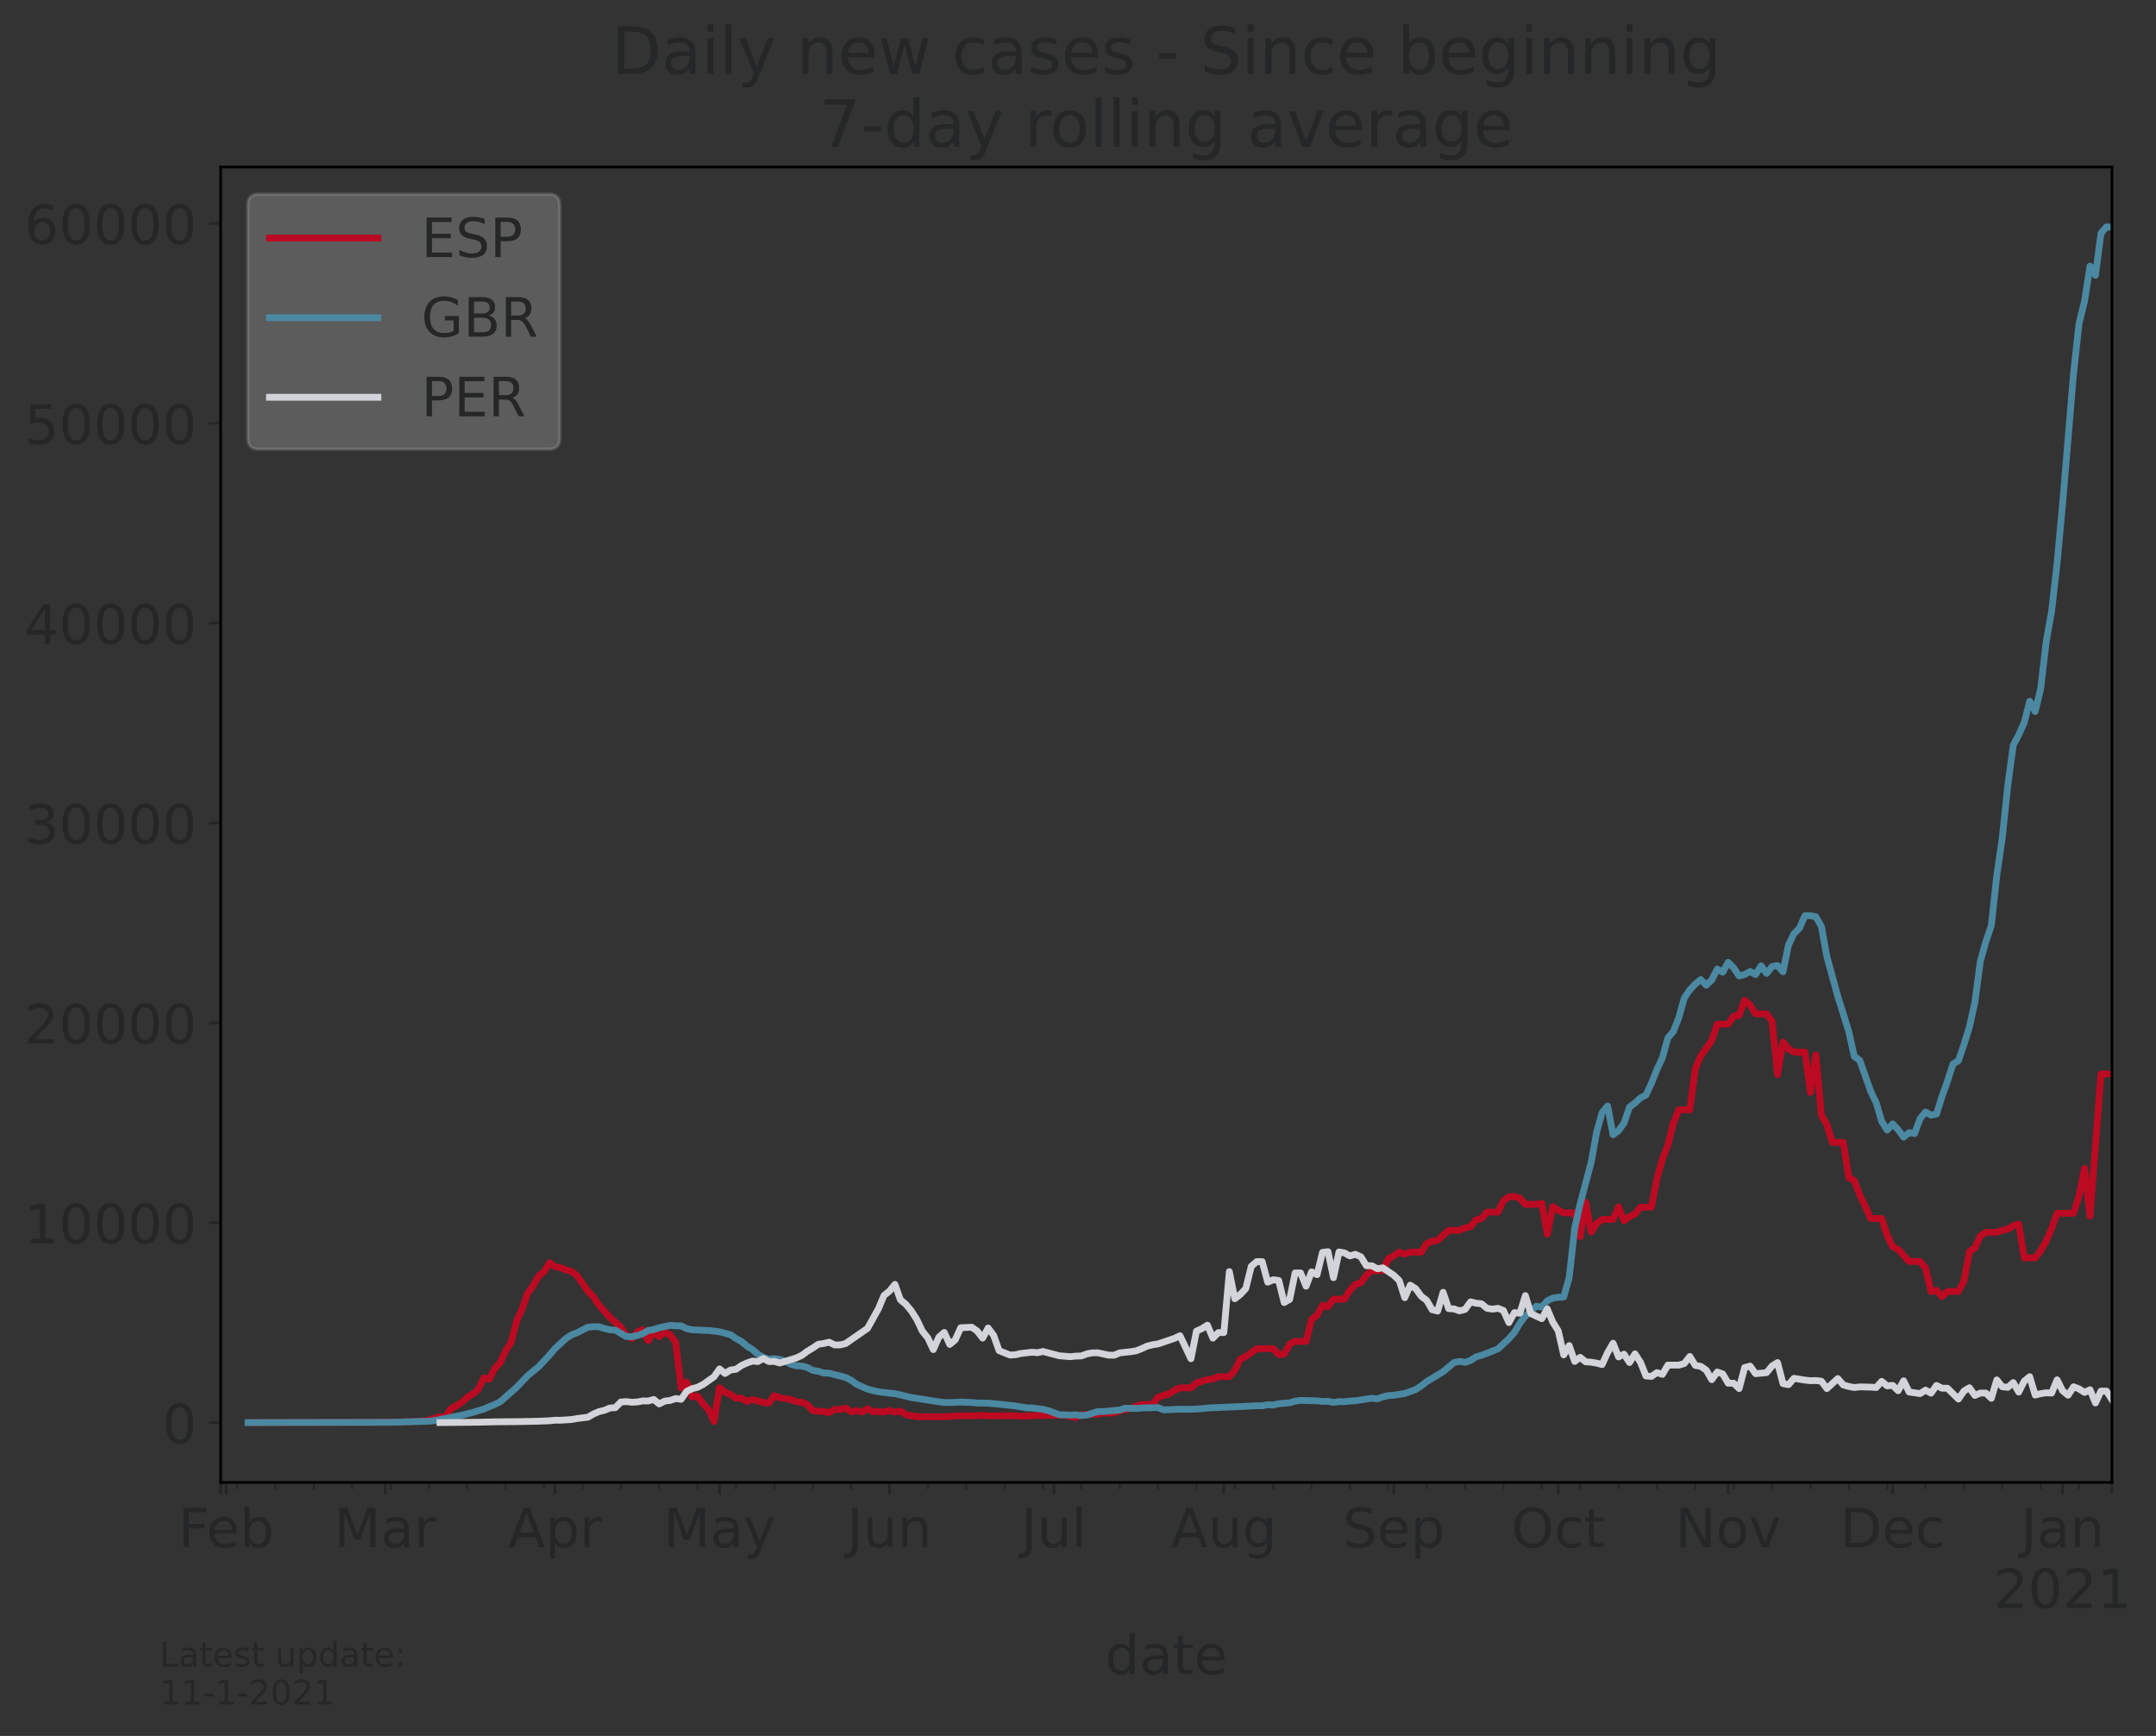 <?xml version="1.0" encoding="utf-8" standalone="no"?>
<!DOCTYPE svg PUBLIC "-//W3C//DTD SVG 1.1//EN"
  "http://www.w3.org/Graphics/SVG/1.1/DTD/svg11.dtd">
<!-- Created with matplotlib (https://matplotlib.org/) -->
<svg height="512.168pt" version="1.1" viewBox="0 0 636.103 512.168" width="636.103pt" xmlns="http://www.w3.org/2000/svg" xmlns:xlink="http://www.w3.org/1999/xlink">
 <rect x="0" y="0" width="636.103" height="512.168" fill="#333333" stroke="none"/>
 <defs>
  <style type="text/css">*{stroke-linecap:butt;stroke-linejoin:round;}</style>
 </defs>
 <g id="figure_1">
  <g id="patch_1">
   <path d="M 0 512.168 
L 636.103 512.168 
L 636.103 0 
L 0 0 
z
" style="fill:none;"/>
  </g>
  <g id="axes_1">
   <g id="patch_2">
    <path d="M 65.1 437.369 
L 623.1 437.369 
L 623.1 49.289 
L 65.1 49.289 
z
" style="fill:none;"/>
   </g>
   <g id="matplotlib.axis_1">
    <g id="xtick_1">
     <g id="line2d_1">
      <defs>
       <path d="M 0 0 
L 0 3.5 
" id="m6bed19f077" style="stroke:#252627;stroke-width:0.8;"/>
      </defs>
      <g>
       <use style="fill:#252627;stroke:#252627;stroke-width:0.8;" x="65.1" xlink:href="#m6bed19f077" y="437.369"/>
      </g>
     </g>
    </g>
    <g id="xtick_2">
     <g id="line2d_2">
      <g>
       <use style="fill:#252627;stroke:#252627;stroke-width:0.8;" x="66.717" xlink:href="#m6bed19f077" y="437.369"/>
      </g>
     </g>
     <g id="text_1">
      <!-- Feb -->
      <g style="fill:#252627;" transform="translate(52.555 456.526)scale(0.16 -0.16)">
       <defs>
        <path d="M 9.812 72.906 
L 51.703 72.906 
L 51.703 64.594 
L 19.672 64.594 
L 19.672 43.109 
L 48.578 43.109 
L 48.578 34.812 
L 19.672 34.812 
L 19.672 0 
L 9.812 0 
z
" id="DejaVuSans-70"/>
        <path d="M 56.203 29.594 
L 56.203 25.203 
L 14.891 25.203 
Q 15.484 15.922 20.484 11.062 
Q 25.484 6.203 34.422 6.203 
Q 39.594 6.203 44.453 7.469 
Q 49.312 8.734 54.109 11.281 
L 54.109 2.781 
Q 49.266 0.734 44.188 -0.344 
Q 39.109 -1.422 33.891 -1.422 
Q 20.797 -1.422 13.156 6.188 
Q 5.516 13.812 5.516 26.812 
Q 5.516 40.234 12.766 48.109 
Q 20.016 56 32.328 56 
Q 43.359 56 49.781 48.891 
Q 56.203 41.797 56.203 29.594 
z
M 47.219 32.234 
Q 47.125 39.594 43.094 43.984 
Q 39.062 48.391 32.422 48.391 
Q 24.906 48.391 20.391 44.141 
Q 15.875 39.891 15.188 32.172 
z
" id="DejaVuSans-101"/>
        <path d="M 48.688 27.297 
Q 48.688 37.203 44.609 42.844 
Q 40.531 48.484 33.406 48.484 
Q 26.266 48.484 22.188 42.844 
Q 18.109 37.203 18.109 27.297 
Q 18.109 17.391 22.188 11.75 
Q 26.266 6.109 33.406 6.109 
Q 40.531 6.109 44.609 11.75 
Q 48.688 17.391 48.688 27.297 
z
M 18.109 46.391 
Q 20.953 51.266 25.266 53.625 
Q 29.594 56 35.594 56 
Q 45.562 56 51.781 48.094 
Q 58.016 40.188 58.016 27.297 
Q 58.016 14.406 51.781 6.484 
Q 45.562 -1.422 35.594 -1.422 
Q 29.594 -1.422 25.266 0.953 
Q 20.953 3.328 18.109 8.203 
L 18.109 0 
L 9.078 0 
L 9.078 75.984 
L 18.109 75.984 
z
" id="DejaVuSans-98"/>
       </defs>
       <use xlink:href="#DejaVuSans-70"/>
       <use x="52.02" xlink:href="#DejaVuSans-101"/>
       <use x="113.543" xlink:href="#DejaVuSans-98"/>
      </g>
     </g>
    </g>
    <g id="xtick_3">
     <g id="line2d_3">
      <g>
       <use style="fill:#252627;stroke:#252627;stroke-width:0.8;" x="113.622" xlink:href="#m6bed19f077" y="437.369"/>
      </g>
     </g>
     <g id="text_2">
      <!-- Mar -->
      <g style="fill:#252627;" transform="translate(98.528 456.526)scale(0.16 -0.16)">
       <defs>
        <path d="M 9.812 72.906 
L 24.516 72.906 
L 43.109 23.297 
L 61.812 72.906 
L 76.516 72.906 
L 76.516 0 
L 66.891 0 
L 66.891 64.016 
L 48.094 14.016 
L 38.188 14.016 
L 19.391 64.016 
L 19.391 0 
L 9.812 0 
z
" id="DejaVuSans-77"/>
        <path d="M 34.281 27.484 
Q 23.391 27.484 19.188 25 
Q 14.984 22.516 14.984 16.5 
Q 14.984 11.719 18.141 8.906 
Q 21.297 6.109 26.703 6.109 
Q 34.188 6.109 38.703 11.406 
Q 43.219 16.703 43.219 25.484 
L 43.219 27.484 
z
M 52.203 31.203 
L 52.203 0 
L 43.219 0 
L 43.219 8.297 
Q 40.141 3.328 35.547 0.953 
Q 30.953 -1.422 24.312 -1.422 
Q 15.922 -1.422 10.953 3.297 
Q 6 8.016 6 15.922 
Q 6 25.141 12.172 29.828 
Q 18.359 34.516 30.609 34.516 
L 43.219 34.516 
L 43.219 35.406 
Q 43.219 41.609 39.141 45 
Q 35.062 48.391 27.688 48.391 
Q 23 48.391 18.547 47.266 
Q 14.109 46.141 10.016 43.891 
L 10.016 52.203 
Q 14.938 54.109 19.578 55.047 
Q 24.219 56 28.609 56 
Q 40.484 56 46.344 49.844 
Q 52.203 43.703 52.203 31.203 
z
" id="DejaVuSans-97"/>
        <path d="M 41.109 46.297 
Q 39.594 47.172 37.812 47.578 
Q 36.031 48 33.891 48 
Q 26.266 48 22.188 43.047 
Q 18.109 38.094 18.109 28.812 
L 18.109 0 
L 9.078 0 
L 9.078 54.688 
L 18.109 54.688 
L 18.109 46.188 
Q 20.953 51.172 25.484 53.578 
Q 30.031 56 36.531 56 
Q 37.453 56 38.578 55.875 
Q 39.703 55.766 41.062 55.516 
z
" id="DejaVuSans-114"/>
       </defs>
       <use xlink:href="#DejaVuSans-77"/>
       <use x="86.279" xlink:href="#DejaVuSans-97"/>
       <use x="147.559" xlink:href="#DejaVuSans-114"/>
      </g>
     </g>
    </g>
    <g id="xtick_4">
     <g id="line2d_4">
      <g>
       <use style="fill:#252627;stroke:#252627;stroke-width:0.8;" x="163.761" xlink:href="#m6bed19f077" y="437.369"/>
      </g>
     </g>
     <g id="text_3">
      <!-- Apr -->
      <g style="fill:#252627;" transform="translate(149.921 456.526)scale(0.16 -0.16)">
       <defs>
        <path d="M 34.188 63.188 
L 20.797 26.906 
L 47.609 26.906 
z
M 28.609 72.906 
L 39.797 72.906 
L 67.578 0 
L 57.328 0 
L 50.688 18.703 
L 17.828 18.703 
L 11.188 0 
L 0.781 0 
z
" id="DejaVuSans-65"/>
        <path d="M 18.109 8.203 
L 18.109 -20.797 
L 9.078 -20.797 
L 9.078 54.688 
L 18.109 54.688 
L 18.109 46.391 
Q 20.953 51.266 25.266 53.625 
Q 29.594 56 35.594 56 
Q 45.562 56 51.781 48.094 
Q 58.016 40.188 58.016 27.297 
Q 58.016 14.406 51.781 6.484 
Q 45.562 -1.422 35.594 -1.422 
Q 29.594 -1.422 25.266 0.953 
Q 20.953 3.328 18.109 8.203 
z
M 48.688 27.297 
Q 48.688 37.203 44.609 42.844 
Q 40.531 48.484 33.406 48.484 
Q 26.266 48.484 22.188 42.844 
Q 18.109 37.203 18.109 27.297 
Q 18.109 17.391 22.188 11.75 
Q 26.266 6.109 33.406 6.109 
Q 40.531 6.109 44.609 11.75 
Q 48.688 17.391 48.688 27.297 
z
" id="DejaVuSans-112"/>
       </defs>
       <use xlink:href="#DejaVuSans-65"/>
       <use x="68.408" xlink:href="#DejaVuSans-112"/>
       <use x="131.885" xlink:href="#DejaVuSans-114"/>
      </g>
     </g>
    </g>
    <g id="xtick_5">
     <g id="line2d_5">
      <g>
       <use style="fill:#252627;stroke:#252627;stroke-width:0.8;" x="212.283" xlink:href="#m6bed19f077" y="437.369"/>
      </g>
     </g>
     <g id="text_4">
      <!-- May -->
      <g style="fill:#252627;" transform="translate(195.743 456.526)scale(0.16 -0.16)">
       <defs>
        <path d="M 32.172 -5.078 
Q 28.375 -14.844 24.75 -17.812 
Q 21.141 -20.797 15.094 -20.797 
L 7.906 -20.797 
L 7.906 -13.281 
L 13.188 -13.281 
Q 16.891 -13.281 18.938 -11.516 
Q 21 -9.766 23.484 -3.219 
L 25.094 0.875 
L 2.984 54.688 
L 12.5 54.688 
L 29.594 11.922 
L 46.688 54.688 
L 56.203 54.688 
z
" id="DejaVuSans-121"/>
       </defs>
       <use xlink:href="#DejaVuSans-77"/>
       <use x="86.279" xlink:href="#DejaVuSans-97"/>
       <use x="147.559" xlink:href="#DejaVuSans-121"/>
      </g>
     </g>
    </g>
    <g id="xtick_6">
     <g id="line2d_6">
      <g>
       <use style="fill:#252627;stroke:#252627;stroke-width:0.8;" x="262.422" xlink:href="#m6bed19f077" y="437.369"/>
      </g>
     </g>
     <g id="text_5">
      <!-- Jun -->
      <g style="fill:#252627;" transform="translate(249.922 456.526)scale(0.16 -0.16)">
       <defs>
        <path d="M 9.812 72.906 
L 19.672 72.906 
L 19.672 5.078 
Q 19.672 -8.109 14.672 -14.062 
Q 9.672 -20.016 -1.422 -20.016 
L -5.172 -20.016 
L -5.172 -11.719 
L -2.094 -11.719 
Q 4.438 -11.719 7.125 -8.047 
Q 9.812 -4.391 9.812 5.078 
z
" id="DejaVuSans-74"/>
        <path d="M 8.5 21.578 
L 8.5 54.688 
L 17.484 54.688 
L 17.484 21.922 
Q 17.484 14.156 20.5 10.266 
Q 23.531 6.391 29.594 6.391 
Q 36.859 6.391 41.078 11.031 
Q 45.312 15.672 45.312 23.688 
L 45.312 54.688 
L 54.297 54.688 
L 54.297 0 
L 45.312 0 
L 45.312 8.406 
Q 42.047 3.422 37.719 1 
Q 33.406 -1.422 27.688 -1.422 
Q 18.266 -1.422 13.375 4.438 
Q 8.5 10.297 8.5 21.578 
z
M 31.109 56 
z
" id="DejaVuSans-117"/>
        <path d="M 54.891 33.016 
L 54.891 0 
L 45.906 0 
L 45.906 32.719 
Q 45.906 40.484 42.875 44.328 
Q 39.844 48.188 33.797 48.188 
Q 26.516 48.188 22.312 43.547 
Q 18.109 38.922 18.109 30.906 
L 18.109 0 
L 9.078 0 
L 9.078 54.688 
L 18.109 54.688 
L 18.109 46.188 
Q 21.344 51.125 25.703 53.562 
Q 30.078 56 35.797 56 
Q 45.219 56 50.047 50.172 
Q 54.891 44.344 54.891 33.016 
z
" id="DejaVuSans-110"/>
       </defs>
       <use xlink:href="#DejaVuSans-74"/>
       <use x="29.492" xlink:href="#DejaVuSans-117"/>
       <use x="92.871" xlink:href="#DejaVuSans-110"/>
      </g>
     </g>
    </g>
    <g id="xtick_7">
     <g id="line2d_7">
      <g>
       <use style="fill:#252627;stroke:#252627;stroke-width:0.8;" x="310.943" xlink:href="#m6bed19f077" y="437.369"/>
      </g>
     </g>
     <g id="text_6">
      <!-- Jul -->
      <g style="fill:#252627;" transform="translate(301.291 456.526)scale(0.16 -0.16)">
       <defs>
        <path d="M 9.422 75.984 
L 18.406 75.984 
L 18.406 0 
L 9.422 0 
z
" id="DejaVuSans-108"/>
       </defs>
       <use xlink:href="#DejaVuSans-74"/>
       <use x="29.492" xlink:href="#DejaVuSans-117"/>
       <use x="92.871" xlink:href="#DejaVuSans-108"/>
      </g>
     </g>
    </g>
    <g id="xtick_8">
     <g id="line2d_8">
      <g>
       <use style="fill:#252627;stroke:#252627;stroke-width:0.8;" x="361.083" xlink:href="#m6bed19f077" y="437.369"/>
      </g>
     </g>
     <g id="text_7">
      <!-- Aug -->
      <g style="fill:#252627;" transform="translate(345.461 456.526)scale(0.16 -0.16)">
       <defs>
        <path d="M 45.406 27.984 
Q 45.406 37.75 41.375 43.109 
Q 37.359 48.484 30.078 48.484 
Q 22.859 48.484 18.828 43.109 
Q 14.797 37.75 14.797 27.984 
Q 14.797 18.266 18.828 12.891 
Q 22.859 7.516 30.078 7.516 
Q 37.359 7.516 41.375 12.891 
Q 45.406 18.266 45.406 27.984 
z
M 54.391 6.781 
Q 54.391 -7.172 48.188 -13.984 
Q 42 -20.797 29.203 -20.797 
Q 24.469 -20.797 20.266 -20.094 
Q 16.062 -19.391 12.109 -17.922 
L 12.109 -9.188 
Q 16.062 -11.328 19.922 -12.344 
Q 23.781 -13.375 27.781 -13.375 
Q 36.625 -13.375 41.016 -8.766 
Q 45.406 -4.156 45.406 5.172 
L 45.406 9.625 
Q 42.625 4.781 38.281 2.391 
Q 33.938 0 27.875 0 
Q 17.828 0 11.672 7.656 
Q 5.516 15.328 5.516 27.984 
Q 5.516 40.672 11.672 48.328 
Q 17.828 56 27.875 56 
Q 33.938 56 38.281 53.609 
Q 42.625 51.219 45.406 46.391 
L 45.406 54.688 
L 54.391 54.688 
z
" id="DejaVuSans-103"/>
       </defs>
       <use xlink:href="#DejaVuSans-65"/>
       <use x="68.408" xlink:href="#DejaVuSans-117"/>
       <use x="131.787" xlink:href="#DejaVuSans-103"/>
      </g>
     </g>
    </g>
    <g id="xtick_9">
     <g id="line2d_9">
      <g>
       <use style="fill:#252627;stroke:#252627;stroke-width:0.8;" x="411.222" xlink:href="#m6bed19f077" y="437.369"/>
      </g>
     </g>
     <g id="text_8">
      <!-- Sep -->
      <g style="fill:#252627;" transform="translate(396.142 456.526)scale(0.16 -0.16)">
       <defs>
        <path d="M 53.516 70.516 
L 53.516 60.891 
Q 47.906 63.578 42.922 64.891 
Q 37.938 66.219 33.297 66.219 
Q 25.25 66.219 20.875 63.094 
Q 16.5 59.969 16.5 54.203 
Q 16.5 49.359 19.406 46.891 
Q 22.312 44.438 30.422 42.922 
L 36.375 41.703 
Q 47.406 39.594 52.656 34.297 
Q 57.906 29 57.906 20.125 
Q 57.906 9.516 50.797 4.047 
Q 43.703 -1.422 29.984 -1.422 
Q 24.812 -1.422 18.969 -0.25 
Q 13.141 0.922 6.891 3.219 
L 6.891 13.375 
Q 12.891 10.016 18.656 8.297 
Q 24.422 6.594 29.984 6.594 
Q 38.422 6.594 43.016 9.906 
Q 47.609 13.234 47.609 19.391 
Q 47.609 24.75 44.312 27.781 
Q 41.016 30.812 33.5 32.328 
L 27.484 33.5 
Q 16.453 35.688 11.516 40.375 
Q 6.594 45.062 6.594 53.422 
Q 6.594 63.094 13.406 68.656 
Q 20.219 74.219 32.172 74.219 
Q 37.312 74.219 42.625 73.281 
Q 47.953 72.359 53.516 70.516 
z
" id="DejaVuSans-83"/>
       </defs>
       <use xlink:href="#DejaVuSans-83"/>
       <use x="63.477" xlink:href="#DejaVuSans-101"/>
       <use x="125" xlink:href="#DejaVuSans-112"/>
      </g>
     </g>
    </g>
    <g id="xtick_10">
     <g id="line2d_10">
      <g>
       <use style="fill:#252627;stroke:#252627;stroke-width:0.8;" x="459.743" xlink:href="#m6bed19f077" y="437.369"/>
      </g>
     </g>
     <g id="text_9">
      <!-- Oct -->
      <g style="fill:#252627;" transform="translate(445.911 456.526)scale(0.16 -0.16)">
       <defs>
        <path d="M 39.406 66.219 
Q 28.656 66.219 22.328 58.203 
Q 16.016 50.203 16.016 36.375 
Q 16.016 22.609 22.328 14.594 
Q 28.656 6.594 39.406 6.594 
Q 50.141 6.594 56.422 14.594 
Q 62.703 22.609 62.703 36.375 
Q 62.703 50.203 56.422 58.203 
Q 50.141 66.219 39.406 66.219 
z
M 39.406 74.219 
Q 54.734 74.219 63.906 63.938 
Q 73.094 53.656 73.094 36.375 
Q 73.094 19.141 63.906 8.859 
Q 54.734 -1.422 39.406 -1.422 
Q 24.031 -1.422 14.812 8.828 
Q 5.609 19.094 5.609 36.375 
Q 5.609 53.656 14.812 63.938 
Q 24.031 74.219 39.406 74.219 
z
" id="DejaVuSans-79"/>
        <path d="M 48.781 52.594 
L 48.781 44.188 
Q 44.969 46.297 41.141 47.344 
Q 37.312 48.391 33.406 48.391 
Q 24.656 48.391 19.812 42.844 
Q 14.984 37.312 14.984 27.297 
Q 14.984 17.281 19.812 11.734 
Q 24.656 6.203 33.406 6.203 
Q 37.312 6.203 41.141 7.25 
Q 44.969 8.297 48.781 10.406 
L 48.781 2.094 
Q 45.016 0.344 40.984 -0.531 
Q 36.969 -1.422 32.422 -1.422 
Q 20.062 -1.422 12.781 6.344 
Q 5.516 14.109 5.516 27.297 
Q 5.516 40.672 12.859 48.328 
Q 20.219 56 33.016 56 
Q 37.156 56 41.109 55.141 
Q 45.062 54.297 48.781 52.594 
z
" id="DejaVuSans-99"/>
        <path d="M 18.312 70.219 
L 18.312 54.688 
L 36.812 54.688 
L 36.812 47.703 
L 18.312 47.703 
L 18.312 18.016 
Q 18.312 11.328 20.141 9.422 
Q 21.969 7.516 27.594 7.516 
L 36.812 7.516 
L 36.812 0 
L 27.594 0 
Q 17.188 0 13.234 3.875 
Q 9.281 7.766 9.281 18.016 
L 9.281 47.703 
L 2.688 47.703 
L 2.688 54.688 
L 9.281 54.688 
L 9.281 70.219 
z
" id="DejaVuSans-116"/>
       </defs>
       <use xlink:href="#DejaVuSans-79"/>
       <use x="78.711" xlink:href="#DejaVuSans-99"/>
       <use x="133.691" xlink:href="#DejaVuSans-116"/>
      </g>
     </g>
    </g>
    <g id="xtick_11">
     <g id="line2d_11">
      <g>
       <use style="fill:#252627;stroke:#252627;stroke-width:0.8;" x="509.883" xlink:href="#m6bed19f077" y="437.369"/>
      </g>
     </g>
     <g id="text_10">
      <!-- Nov -->
      <g style="fill:#252627;" transform="translate(494.268 456.526)scale(0.16 -0.16)">
       <defs>
        <path d="M 9.812 72.906 
L 23.094 72.906 
L 55.422 11.922 
L 55.422 72.906 
L 64.984 72.906 
L 64.984 0 
L 51.703 0 
L 19.391 60.984 
L 19.391 0 
L 9.812 0 
z
" id="DejaVuSans-78"/>
        <path d="M 30.609 48.391 
Q 23.391 48.391 19.188 42.75 
Q 14.984 37.109 14.984 27.297 
Q 14.984 17.484 19.156 11.844 
Q 23.344 6.203 30.609 6.203 
Q 37.797 6.203 41.984 11.859 
Q 46.188 17.531 46.188 27.297 
Q 46.188 37.016 41.984 42.703 
Q 37.797 48.391 30.609 48.391 
z
M 30.609 56 
Q 42.328 56 49.016 48.375 
Q 55.719 40.766 55.719 27.297 
Q 55.719 13.875 49.016 6.219 
Q 42.328 -1.422 30.609 -1.422 
Q 18.844 -1.422 12.172 6.219 
Q 5.516 13.875 5.516 27.297 
Q 5.516 40.766 12.172 48.375 
Q 18.844 56 30.609 56 
z
" id="DejaVuSans-111"/>
        <path d="M 2.984 54.688 
L 12.5 54.688 
L 29.594 8.797 
L 46.688 54.688 
L 56.203 54.688 
L 35.688 0 
L 23.484 0 
z
" id="DejaVuSans-118"/>
       </defs>
       <use xlink:href="#DejaVuSans-78"/>
       <use x="74.805" xlink:href="#DejaVuSans-111"/>
       <use x="135.986" xlink:href="#DejaVuSans-118"/>
      </g>
     </g>
    </g>
    <g id="xtick_12">
     <g id="line2d_12">
      <g>
       <use style="fill:#252627;stroke:#252627;stroke-width:0.8;" x="558.404" xlink:href="#m6bed19f077" y="437.369"/>
      </g>
     </g>
     <g id="text_11">
      <!-- Dec -->
      <g style="fill:#252627;" transform="translate(542.923 456.526)scale(0.16 -0.16)">
       <defs>
        <path d="M 19.672 64.797 
L 19.672 8.109 
L 31.594 8.109 
Q 46.688 8.109 53.688 14.938 
Q 60.688 21.781 60.688 36.531 
Q 60.688 51.172 53.688 57.984 
Q 46.688 64.797 31.594 64.797 
z
M 9.812 72.906 
L 30.078 72.906 
Q 51.266 72.906 61.172 64.094 
Q 71.094 55.281 71.094 36.531 
Q 71.094 17.672 61.125 8.828 
Q 51.172 0 30.078 0 
L 9.812 0 
z
" id="DejaVuSans-68"/>
       </defs>
       <use xlink:href="#DejaVuSans-68"/>
       <use x="77.002" xlink:href="#DejaVuSans-101"/>
       <use x="138.525" xlink:href="#DejaVuSans-99"/>
      </g>
     </g>
    </g>
    <g id="xtick_13">
     <g id="line2d_13">
      <g>
       <use style="fill:#252627;stroke:#252627;stroke-width:0.8;" x="608.543" xlink:href="#m6bed19f077" y="437.369"/>
      </g>
     </g>
     <g id="text_12">
      <!-- Jan -->
      <g style="fill:#252627;" transform="translate(596.211 456.526)scale(0.16 -0.16)">
       <use xlink:href="#DejaVuSans-74"/>
       <use x="29.492" xlink:href="#DejaVuSans-97"/>
       <use x="90.771" xlink:href="#DejaVuSans-110"/>
      </g>
      <!-- 2021 -->
      <g style="fill:#252627;" transform="translate(588.183 474.443)scale(0.16 -0.16)">
       <defs>
        <path d="M 19.188 8.297 
L 53.609 8.297 
L 53.609 0 
L 7.328 0 
L 7.328 8.297 
Q 12.938 14.109 22.625 23.891 
Q 32.328 33.688 34.812 36.531 
Q 39.547 41.844 41.422 45.531 
Q 43.312 49.219 43.312 52.781 
Q 43.312 58.594 39.234 62.25 
Q 35.156 65.922 28.609 65.922 
Q 23.969 65.922 18.812 64.312 
Q 13.672 62.703 7.812 59.422 
L 7.812 69.391 
Q 13.766 71.781 18.938 73 
Q 24.125 74.219 28.422 74.219 
Q 39.75 74.219 46.484 68.547 
Q 53.219 62.891 53.219 53.422 
Q 53.219 48.922 51.531 44.891 
Q 49.859 40.875 45.406 35.406 
Q 44.188 33.984 37.641 27.219 
Q 31.109 20.453 19.188 8.297 
z
" id="DejaVuSans-50"/>
        <path d="M 31.781 66.406 
Q 24.172 66.406 20.328 58.906 
Q 16.5 51.422 16.5 36.375 
Q 16.5 21.391 20.328 13.891 
Q 24.172 6.391 31.781 6.391 
Q 39.453 6.391 43.281 13.891 
Q 47.125 21.391 47.125 36.375 
Q 47.125 51.422 43.281 58.906 
Q 39.453 66.406 31.781 66.406 
z
M 31.781 74.219 
Q 44.047 74.219 50.516 64.516 
Q 56.984 54.828 56.984 36.375 
Q 56.984 17.969 50.516 8.266 
Q 44.047 -1.422 31.781 -1.422 
Q 19.531 -1.422 13.062 8.266 
Q 6.594 17.969 6.594 36.375 
Q 6.594 54.828 13.062 64.516 
Q 19.531 74.219 31.781 74.219 
z
" id="DejaVuSans-48"/>
        <path d="M 12.406 8.297 
L 28.516 8.297 
L 28.516 63.922 
L 10.984 60.406 
L 10.984 69.391 
L 28.422 72.906 
L 38.281 72.906 
L 38.281 8.297 
L 54.391 8.297 
L 54.391 0 
L 12.406 0 
z
" id="DejaVuSans-49"/>
       </defs>
       <use xlink:href="#DejaVuSans-50"/>
       <use x="63.623" xlink:href="#DejaVuSans-48"/>
       <use x="127.246" xlink:href="#DejaVuSans-50"/>
       <use x="190.869" xlink:href="#DejaVuSans-49"/>
      </g>
     </g>
    </g>
    <g id="xtick_14">
     <g id="line2d_14">
      <g>
       <use style="fill:#252627;stroke:#252627;stroke-width:0.8;" x="623.1" xlink:href="#m6bed19f077" y="437.369"/>
      </g>
     </g>
    </g>
    <g id="xtick_15">
     <g id="line2d_15">
      <defs>
       <path d="M 0 0 
L 0 2 
" id="mee8fcdde2e" style="stroke:#252627;stroke-width:0.6;"/>
      </defs>
      <g>
       <use style="fill:#252627;stroke:#252627;stroke-width:0.6;" x="69.952" xlink:href="#mee8fcdde2e" y="437.369"/>
      </g>
     </g>
    </g>
    <g id="xtick_16">
     <g id="line2d_16">
      <g>
       <use style="fill:#252627;stroke:#252627;stroke-width:0.6;" x="81.274" xlink:href="#mee8fcdde2e" y="437.369"/>
      </g>
     </g>
    </g>
    <g id="xtick_17">
     <g id="line2d_17">
      <g>
       <use style="fill:#252627;stroke:#252627;stroke-width:0.6;" x="92.596" xlink:href="#mee8fcdde2e" y="437.369"/>
      </g>
     </g>
    </g>
    <g id="xtick_18">
     <g id="line2d_18">
      <g>
       <use style="fill:#252627;stroke:#252627;stroke-width:0.6;" x="103.917" xlink:href="#mee8fcdde2e" y="437.369"/>
      </g>
     </g>
    </g>
    <g id="xtick_19">
     <g id="line2d_19">
      <g>
       <use style="fill:#252627;stroke:#252627;stroke-width:0.6;" x="115.239" xlink:href="#mee8fcdde2e" y="437.369"/>
      </g>
     </g>
    </g>
    <g id="xtick_20">
     <g id="line2d_20">
      <g>
       <use style="fill:#252627;stroke:#252627;stroke-width:0.6;" x="126.561" xlink:href="#mee8fcdde2e" y="437.369"/>
      </g>
     </g>
    </g>
    <g id="xtick_21">
     <g id="line2d_21">
      <g>
       <use style="fill:#252627;stroke:#252627;stroke-width:0.6;" x="137.883" xlink:href="#mee8fcdde2e" y="437.369"/>
      </g>
     </g>
    </g>
    <g id="xtick_22">
     <g id="line2d_22">
      <g>
       <use style="fill:#252627;stroke:#252627;stroke-width:0.6;" x="149.204" xlink:href="#mee8fcdde2e" y="437.369"/>
      </g>
     </g>
    </g>
    <g id="xtick_23">
     <g id="line2d_23">
      <g>
       <use style="fill:#252627;stroke:#252627;stroke-width:0.6;" x="160.526" xlink:href="#mee8fcdde2e" y="437.369"/>
      </g>
     </g>
    </g>
    <g id="xtick_24">
     <g id="line2d_24">
      <g>
       <use style="fill:#252627;stroke:#252627;stroke-width:0.6;" x="171.848" xlink:href="#mee8fcdde2e" y="437.369"/>
      </g>
     </g>
    </g>
    <g id="xtick_25">
     <g id="line2d_25">
      <g>
       <use style="fill:#252627;stroke:#252627;stroke-width:0.6;" x="183.17" xlink:href="#mee8fcdde2e" y="437.369"/>
      </g>
     </g>
    </g>
    <g id="xtick_26">
     <g id="line2d_26">
      <g>
       <use style="fill:#252627;stroke:#252627;stroke-width:0.6;" x="194.491" xlink:href="#mee8fcdde2e" y="437.369"/>
      </g>
     </g>
    </g>
    <g id="xtick_27">
     <g id="line2d_27">
      <g>
       <use style="fill:#252627;stroke:#252627;stroke-width:0.6;" x="205.813" xlink:href="#mee8fcdde2e" y="437.369"/>
      </g>
     </g>
    </g>
    <g id="xtick_28">
     <g id="line2d_28">
      <g>
       <use style="fill:#252627;stroke:#252627;stroke-width:0.6;" x="217.135" xlink:href="#mee8fcdde2e" y="437.369"/>
      </g>
     </g>
    </g>
    <g id="xtick_29">
     <g id="line2d_29">
      <g>
       <use style="fill:#252627;stroke:#252627;stroke-width:0.6;" x="228.457" xlink:href="#mee8fcdde2e" y="437.369"/>
      </g>
     </g>
    </g>
    <g id="xtick_30">
     <g id="line2d_30">
      <g>
       <use style="fill:#252627;stroke:#252627;stroke-width:0.6;" x="239.778" xlink:href="#mee8fcdde2e" y="437.369"/>
      </g>
     </g>
    </g>
    <g id="xtick_31">
     <g id="line2d_31">
      <g>
       <use style="fill:#252627;stroke:#252627;stroke-width:0.6;" x="251.1" xlink:href="#mee8fcdde2e" y="437.369"/>
      </g>
     </g>
    </g>
    <g id="xtick_32">
     <g id="line2d_32">
      <g>
       <use style="fill:#252627;stroke:#252627;stroke-width:0.6;" x="273.743" xlink:href="#mee8fcdde2e" y="437.369"/>
      </g>
     </g>
    </g>
    <g id="xtick_33">
     <g id="line2d_33">
      <g>
       <use style="fill:#252627;stroke:#252627;stroke-width:0.6;" x="285.065" xlink:href="#mee8fcdde2e" y="437.369"/>
      </g>
     </g>
    </g>
    <g id="xtick_34">
     <g id="line2d_34">
      <g>
       <use style="fill:#252627;stroke:#252627;stroke-width:0.6;" x="296.387" xlink:href="#mee8fcdde2e" y="437.369"/>
      </g>
     </g>
    </g>
    <g id="xtick_35">
     <g id="line2d_35">
      <g>
       <use style="fill:#252627;stroke:#252627;stroke-width:0.6;" x="307.709" xlink:href="#mee8fcdde2e" y="437.369"/>
      </g>
     </g>
    </g>
    <g id="xtick_36">
     <g id="line2d_36">
      <g>
       <use style="fill:#252627;stroke:#252627;stroke-width:0.6;" x="319.03" xlink:href="#mee8fcdde2e" y="437.369"/>
      </g>
     </g>
    </g>
    <g id="xtick_37">
     <g id="line2d_37">
      <g>
       <use style="fill:#252627;stroke:#252627;stroke-width:0.6;" x="330.352" xlink:href="#mee8fcdde2e" y="437.369"/>
      </g>
     </g>
    </g>
    <g id="xtick_38">
     <g id="line2d_38">
      <g>
       <use style="fill:#252627;stroke:#252627;stroke-width:0.6;" x="341.674" xlink:href="#mee8fcdde2e" y="437.369"/>
      </g>
     </g>
    </g>
    <g id="xtick_39">
     <g id="line2d_39">
      <g>
       <use style="fill:#252627;stroke:#252627;stroke-width:0.6;" x="352.996" xlink:href="#mee8fcdde2e" y="437.369"/>
      </g>
     </g>
    </g>
    <g id="xtick_40">
     <g id="line2d_40">
      <g>
       <use style="fill:#252627;stroke:#252627;stroke-width:0.6;" x="364.317" xlink:href="#mee8fcdde2e" y="437.369"/>
      </g>
     </g>
    </g>
    <g id="xtick_41">
     <g id="line2d_41">
      <g>
       <use style="fill:#252627;stroke:#252627;stroke-width:0.6;" x="375.639" xlink:href="#mee8fcdde2e" y="437.369"/>
      </g>
     </g>
    </g>
    <g id="xtick_42">
     <g id="line2d_42">
      <g>
       <use style="fill:#252627;stroke:#252627;stroke-width:0.6;" x="386.961" xlink:href="#mee8fcdde2e" y="437.369"/>
      </g>
     </g>
    </g>
    <g id="xtick_43">
     <g id="line2d_43">
      <g>
       <use style="fill:#252627;stroke:#252627;stroke-width:0.6;" x="398.283" xlink:href="#mee8fcdde2e" y="437.369"/>
      </g>
     </g>
    </g>
    <g id="xtick_44">
     <g id="line2d_44">
      <g>
       <use style="fill:#252627;stroke:#252627;stroke-width:0.6;" x="409.604" xlink:href="#mee8fcdde2e" y="437.369"/>
      </g>
     </g>
    </g>
    <g id="xtick_45">
     <g id="line2d_45">
      <g>
       <use style="fill:#252627;stroke:#252627;stroke-width:0.6;" x="420.926" xlink:href="#mee8fcdde2e" y="437.369"/>
      </g>
     </g>
    </g>
    <g id="xtick_46">
     <g id="line2d_46">
      <g>
       <use style="fill:#252627;stroke:#252627;stroke-width:0.6;" x="432.248" xlink:href="#mee8fcdde2e" y="437.369"/>
      </g>
     </g>
    </g>
    <g id="xtick_47">
     <g id="line2d_47">
      <g>
       <use style="fill:#252627;stroke:#252627;stroke-width:0.6;" x="443.57" xlink:href="#mee8fcdde2e" y="437.369"/>
      </g>
     </g>
    </g>
    <g id="xtick_48">
     <g id="line2d_48">
      <g>
       <use style="fill:#252627;stroke:#252627;stroke-width:0.6;" x="454.891" xlink:href="#mee8fcdde2e" y="437.369"/>
      </g>
     </g>
    </g>
    <g id="xtick_49">
     <g id="line2d_49">
      <g>
       <use style="fill:#252627;stroke:#252627;stroke-width:0.6;" x="466.213" xlink:href="#mee8fcdde2e" y="437.369"/>
      </g>
     </g>
    </g>
    <g id="xtick_50">
     <g id="line2d_50">
      <g>
       <use style="fill:#252627;stroke:#252627;stroke-width:0.6;" x="477.535" xlink:href="#mee8fcdde2e" y="437.369"/>
      </g>
     </g>
    </g>
    <g id="xtick_51">
     <g id="line2d_51">
      <g>
       <use style="fill:#252627;stroke:#252627;stroke-width:0.6;" x="488.857" xlink:href="#mee8fcdde2e" y="437.369"/>
      </g>
     </g>
    </g>
    <g id="xtick_52">
     <g id="line2d_52">
      <g>
       <use style="fill:#252627;stroke:#252627;stroke-width:0.6;" x="500.178" xlink:href="#mee8fcdde2e" y="437.369"/>
      </g>
     </g>
    </g>
    <g id="xtick_53">
     <g id="line2d_53">
      <g>
       <use style="fill:#252627;stroke:#252627;stroke-width:0.6;" x="511.5" xlink:href="#mee8fcdde2e" y="437.369"/>
      </g>
     </g>
    </g>
    <g id="xtick_54">
     <g id="line2d_54">
      <g>
       <use style="fill:#252627;stroke:#252627;stroke-width:0.6;" x="522.822" xlink:href="#mee8fcdde2e" y="437.369"/>
      </g>
     </g>
    </g>
    <g id="xtick_55">
     <g id="line2d_55">
      <g>
       <use style="fill:#252627;stroke:#252627;stroke-width:0.6;" x="534.143" xlink:href="#mee8fcdde2e" y="437.369"/>
      </g>
     </g>
    </g>
    <g id="xtick_56">
     <g id="line2d_56">
      <g>
       <use style="fill:#252627;stroke:#252627;stroke-width:0.6;" x="545.465" xlink:href="#mee8fcdde2e" y="437.369"/>
      </g>
     </g>
    </g>
    <g id="xtick_57">
     <g id="line2d_57">
      <g>
       <use style="fill:#252627;stroke:#252627;stroke-width:0.6;" x="556.787" xlink:href="#mee8fcdde2e" y="437.369"/>
      </g>
     </g>
    </g>
    <g id="xtick_58">
     <g id="line2d_58">
      <g>
       <use style="fill:#252627;stroke:#252627;stroke-width:0.6;" x="568.109" xlink:href="#mee8fcdde2e" y="437.369"/>
      </g>
     </g>
    </g>
    <g id="xtick_59">
     <g id="line2d_59">
      <g>
       <use style="fill:#252627;stroke:#252627;stroke-width:0.6;" x="579.43" xlink:href="#mee8fcdde2e" y="437.369"/>
      </g>
     </g>
    </g>
    <g id="xtick_60">
     <g id="line2d_60">
      <g>
       <use style="fill:#252627;stroke:#252627;stroke-width:0.6;" x="590.752" xlink:href="#mee8fcdde2e" y="437.369"/>
      </g>
     </g>
    </g>
    <g id="xtick_61">
     <g id="line2d_61">
      <g>
       <use style="fill:#252627;stroke:#252627;stroke-width:0.6;" x="602.074" xlink:href="#mee8fcdde2e" y="437.369"/>
      </g>
     </g>
    </g>
    <g id="xtick_62">
     <g id="line2d_62">
      <g>
       <use style="fill:#252627;stroke:#252627;stroke-width:0.6;" x="613.396" xlink:href="#mee8fcdde2e" y="437.369"/>
      </g>
     </g>
    </g>
    <g id="text_13">
     <!-- date -->
     <g style="fill:#252627;" transform="translate(326.06 493.928)scale(0.16 -0.16)">
      <defs>
       <path d="M 45.406 46.391 
L 45.406 75.984 
L 54.391 75.984 
L 54.391 0 
L 45.406 0 
L 45.406 8.203 
Q 42.578 3.328 38.25 0.953 
Q 33.938 -1.422 27.875 -1.422 
Q 17.969 -1.422 11.734 6.484 
Q 5.516 14.406 5.516 27.297 
Q 5.516 40.188 11.734 48.094 
Q 17.969 56 27.875 56 
Q 33.938 56 38.25 53.625 
Q 42.578 51.266 45.406 46.391 
z
M 14.797 27.297 
Q 14.797 17.391 18.875 11.75 
Q 22.953 6.109 30.078 6.109 
Q 37.203 6.109 41.297 11.75 
Q 45.406 17.391 45.406 27.297 
Q 45.406 37.203 41.297 42.844 
Q 37.203 48.484 30.078 48.484 
Q 22.953 48.484 18.875 42.844 
Q 14.797 37.203 14.797 27.297 
z
" id="DejaVuSans-100"/>
      </defs>
      <use xlink:href="#DejaVuSans-100"/>
      <use x="63.477" xlink:href="#DejaVuSans-97"/>
      <use x="124.756" xlink:href="#DejaVuSans-116"/>
      <use x="163.965" xlink:href="#DejaVuSans-101"/>
     </g>
    </g>
   </g>
   <g id="matplotlib.axis_2">
    <g id="ytick_1">
     <g id="line2d_63">
      <defs>
       <path d="M 0 0 
L -3.5 0 
" id="m6e8c2b852a" style="stroke:#252627;stroke-width:0.8;"/>
      </defs>
      <g>
       <use style="fill:#252627;stroke:#252627;stroke-width:0.8;" x="65.1" xlink:href="#m6e8c2b852a" y="419.729"/>
      </g>
     </g>
     <g id="text_14">
      <!-- 0 -->
      <g style="fill:#252627;" transform="translate(47.92 425.808)scale(0.16 -0.16)">
       <use xlink:href="#DejaVuSans-48"/>
      </g>
     </g>
    </g>
    <g id="ytick_2">
     <g id="line2d_64">
      <g>
       <use style="fill:#252627;stroke:#252627;stroke-width:0.8;" x="65.1" xlink:href="#m6e8c2b852a" y="360.76"/>
      </g>
     </g>
     <g id="text_15">
      <!-- 10000 -->
      <g style="fill:#252627;" transform="translate(7.2 366.839)scale(0.16 -0.16)">
       <use xlink:href="#DejaVuSans-49"/>
       <use x="63.623" xlink:href="#DejaVuSans-48"/>
       <use x="127.246" xlink:href="#DejaVuSans-48"/>
       <use x="190.869" xlink:href="#DejaVuSans-48"/>
       <use x="254.492" xlink:href="#DejaVuSans-48"/>
      </g>
     </g>
    </g>
    <g id="ytick_3">
     <g id="line2d_65">
      <g>
       <use style="fill:#252627;stroke:#252627;stroke-width:0.8;" x="65.1" xlink:href="#m6e8c2b852a" y="301.792"/>
      </g>
     </g>
     <g id="text_16">
      <!-- 20000 -->
      <g style="fill:#252627;" transform="translate(7.2 307.871)scale(0.16 -0.16)">
       <use xlink:href="#DejaVuSans-50"/>
       <use x="63.623" xlink:href="#DejaVuSans-48"/>
       <use x="127.246" xlink:href="#DejaVuSans-48"/>
       <use x="190.869" xlink:href="#DejaVuSans-48"/>
       <use x="254.492" xlink:href="#DejaVuSans-48"/>
      </g>
     </g>
    </g>
    <g id="ytick_4">
     <g id="line2d_66">
      <g>
       <use style="fill:#252627;stroke:#252627;stroke-width:0.8;" x="65.1" xlink:href="#m6e8c2b852a" y="242.823"/>
      </g>
     </g>
     <g id="text_17">
      <!-- 30000 -->
      <g style="fill:#252627;" transform="translate(7.2 248.902)scale(0.16 -0.16)">
       <defs>
        <path d="M 40.578 39.312 
Q 47.656 37.797 51.625 33 
Q 55.609 28.219 55.609 21.188 
Q 55.609 10.406 48.188 4.484 
Q 40.766 -1.422 27.094 -1.422 
Q 22.516 -1.422 17.656 -0.516 
Q 12.797 0.391 7.625 2.203 
L 7.625 11.719 
Q 11.719 9.328 16.594 8.109 
Q 21.484 6.891 26.812 6.891 
Q 36.078 6.891 40.938 10.547 
Q 45.797 14.203 45.797 21.188 
Q 45.797 27.641 41.281 31.266 
Q 36.766 34.906 28.719 34.906 
L 20.219 34.906 
L 20.219 43.016 
L 29.109 43.016 
Q 36.375 43.016 40.234 45.922 
Q 44.094 48.828 44.094 54.297 
Q 44.094 59.906 40.109 62.906 
Q 36.141 65.922 28.719 65.922 
Q 24.656 65.922 20.016 65.031 
Q 15.375 64.156 9.812 62.312 
L 9.812 71.094 
Q 15.438 72.656 20.344 73.438 
Q 25.25 74.219 29.594 74.219 
Q 40.828 74.219 47.359 69.109 
Q 53.906 64.016 53.906 55.328 
Q 53.906 49.266 50.438 45.094 
Q 46.969 40.922 40.578 39.312 
z
" id="DejaVuSans-51"/>
       </defs>
       <use xlink:href="#DejaVuSans-51"/>
       <use x="63.623" xlink:href="#DejaVuSans-48"/>
       <use x="127.246" xlink:href="#DejaVuSans-48"/>
       <use x="190.869" xlink:href="#DejaVuSans-48"/>
       <use x="254.492" xlink:href="#DejaVuSans-48"/>
      </g>
     </g>
    </g>
    <g id="ytick_5">
     <g id="line2d_67">
      <g>
       <use style="fill:#252627;stroke:#252627;stroke-width:0.8;" x="65.1" xlink:href="#m6e8c2b852a" y="183.855"/>
      </g>
     </g>
     <g id="text_18">
      <!-- 40000 -->
      <g style="fill:#252627;" transform="translate(7.2 189.934)scale(0.16 -0.16)">
       <defs>
        <path d="M 37.797 64.312 
L 12.891 25.391 
L 37.797 25.391 
z
M 35.203 72.906 
L 47.609 72.906 
L 47.609 25.391 
L 58.016 25.391 
L 58.016 17.188 
L 47.609 17.188 
L 47.609 0 
L 37.797 0 
L 37.797 17.188 
L 4.891 17.188 
L 4.891 26.703 
z
" id="DejaVuSans-52"/>
       </defs>
       <use xlink:href="#DejaVuSans-52"/>
       <use x="63.623" xlink:href="#DejaVuSans-48"/>
       <use x="127.246" xlink:href="#DejaVuSans-48"/>
       <use x="190.869" xlink:href="#DejaVuSans-48"/>
       <use x="254.492" xlink:href="#DejaVuSans-48"/>
      </g>
     </g>
    </g>
    <g id="ytick_6">
     <g id="line2d_68">
      <g>
       <use style="fill:#252627;stroke:#252627;stroke-width:0.8;" x="65.1" xlink:href="#m6e8c2b852a" y="124.886"/>
      </g>
     </g>
     <g id="text_19">
      <!-- 50000 -->
      <g style="fill:#252627;" transform="translate(7.2 130.965)scale(0.16 -0.16)">
       <defs>
        <path d="M 10.797 72.906 
L 49.516 72.906 
L 49.516 64.594 
L 19.828 64.594 
L 19.828 46.734 
Q 21.969 47.469 24.109 47.828 
Q 26.266 48.188 28.422 48.188 
Q 40.625 48.188 47.75 41.5 
Q 54.891 34.812 54.891 23.391 
Q 54.891 11.625 47.562 5.094 
Q 40.234 -1.422 26.906 -1.422 
Q 22.312 -1.422 17.547 -0.641 
Q 12.797 0.141 7.719 1.703 
L 7.719 11.625 
Q 12.109 9.234 16.797 8.062 
Q 21.484 6.891 26.703 6.891 
Q 35.156 6.891 40.078 11.328 
Q 45.016 15.766 45.016 23.391 
Q 45.016 31 40.078 35.438 
Q 35.156 39.891 26.703 39.891 
Q 22.75 39.891 18.812 39.016 
Q 14.891 38.141 10.797 36.281 
z
" id="DejaVuSans-53"/>
       </defs>
       <use xlink:href="#DejaVuSans-53"/>
       <use x="63.623" xlink:href="#DejaVuSans-48"/>
       <use x="127.246" xlink:href="#DejaVuSans-48"/>
       <use x="190.869" xlink:href="#DejaVuSans-48"/>
       <use x="254.492" xlink:href="#DejaVuSans-48"/>
      </g>
     </g>
    </g>
    <g id="ytick_7">
     <g id="line2d_69">
      <g>
       <use style="fill:#252627;stroke:#252627;stroke-width:0.8;" x="65.1" xlink:href="#m6e8c2b852a" y="65.918"/>
      </g>
     </g>
     <g id="text_20">
      <!-- 60000 -->
      <g style="fill:#252627;" transform="translate(7.2 71.997)scale(0.16 -0.16)">
       <defs>
        <path d="M 33.016 40.375 
Q 26.375 40.375 22.484 35.828 
Q 18.609 31.297 18.609 23.391 
Q 18.609 15.531 22.484 10.953 
Q 26.375 6.391 33.016 6.391 
Q 39.656 6.391 43.531 10.953 
Q 47.406 15.531 47.406 23.391 
Q 47.406 31.297 43.531 35.828 
Q 39.656 40.375 33.016 40.375 
z
M 52.594 71.297 
L 52.594 62.312 
Q 48.875 64.062 45.094 64.984 
Q 41.312 65.922 37.594 65.922 
Q 27.828 65.922 22.672 59.328 
Q 17.531 52.734 16.797 39.406 
Q 19.672 43.656 24.016 45.922 
Q 28.375 48.188 33.594 48.188 
Q 44.578 48.188 50.953 41.516 
Q 57.328 34.859 57.328 23.391 
Q 57.328 12.156 50.688 5.359 
Q 44.047 -1.422 33.016 -1.422 
Q 20.359 -1.422 13.672 8.266 
Q 6.984 17.969 6.984 36.375 
Q 6.984 53.656 15.188 63.938 
Q 23.391 74.219 37.203 74.219 
Q 40.922 74.219 44.703 73.484 
Q 48.484 72.75 52.594 71.297 
z
" id="DejaVuSans-54"/>
       </defs>
       <use xlink:href="#DejaVuSans-54"/>
       <use x="63.623" xlink:href="#DejaVuSans-48"/>
       <use x="127.246" xlink:href="#DejaVuSans-48"/>
       <use x="190.869" xlink:href="#DejaVuSans-48"/>
       <use x="254.492" xlink:href="#DejaVuSans-48"/>
      </g>
     </g>
    </g>
   </g>
   <g id="line2d_70">
    <path clip-path="url(#p41ccb078d8)" d="M 74.804 419.728 
L 115.239 419.629 
L 121.709 419.419 
L 124.943 419.233 
L 126.561 418.926 
L 129.796 417.998 
L 131.413 418.029 
L 133.03 415.658 
L 134.648 414.766 
L 136.265 413.727 
L 137.883 412.257 
L 139.5 411.26 
L 141.117 409.929 
L 142.735 406.515 
L 144.352 406.943 
L 145.97 403.737 
L 147.587 402.064 
L 149.204 398.505 
L 150.822 396.026 
L 152.439 389.735 
L 154.057 386.182 
L 155.674 381.56 
L 157.291 379.41 
L 158.909 376.478 
L 160.526 375.233 
L 162.143 372.522 
L 163.761 373.731 
L 165.378 374.004 
L 166.996 374.677 
L 168.613 375.138 
L 170.23 376.315 
L 173.465 380.962 
L 175.083 382.577 
L 176.7 385.058 
L 179.935 388.679 
L 183.17 391.572 
L 184.787 393.952 
L 186.404 394.942 
L 188.022 393.003 
L 189.639 392.295 
L 191.257 395.553 
L 192.874 392.904 
L 194.491 394.363 
L 196.109 393.078 
L 197.726 393.829 
L 199.343 396.077 
L 200.961 409.493 
L 202.578 407.784 
L 204.196 412.181 
L 205.813 411.932 
L 207.43 414.173 
L 209.048 415.914 
L 210.665 419.383 
L 212.283 409.43 
L 213.9 410.734 
L 215.517 411.446 
L 217.135 412.53 
L 218.752 412.521 
L 220.37 413.488 
L 221.987 412.979 
L 223.604 413.292 
L 225.222 413.835 
L 226.839 413.93 
L 228.457 411.789 
L 230.074 412.399 
L 233.309 412.911 
L 234.926 413.557 
L 236.543 413.731 
L 238.161 414.381 
L 239.778 416.216 
L 243.013 416.474 
L 244.63 416.783 
L 246.248 415.819 
L 247.865 415.86 
L 249.483 415.454 
L 251.1 416.533 
L 252.717 416.172 
L 254.335 416.609 
L 255.952 415.627 
L 257.57 416.578 
L 259.187 416.411 
L 260.804 416.606 
L 262.422 416.159 
L 264.039 416.635 
L 265.657 416.303 
L 267.274 417.409 
L 270.509 417.975 
L 278.596 418.004 
L 281.83 417.795 
L 285.065 417.714 
L 288.3 417.704 
L 289.917 417.571 
L 291.535 417.736 
L 296.387 417.711 
L 299.622 417.704 
L 301.239 417.86 
L 306.091 417.624 
L 309.326 417.607 
L 314.178 417.505 
L 315.796 417.98 
L 317.413 418.234 
L 319.03 417.354 
L 323.883 417.241 
L 325.5 416.896 
L 328.735 416.896 
L 330.352 416.221 
L 331.97 415.947 
L 333.587 415.533 
L 335.204 414.844 
L 336.822 414.382 
L 340.057 414.382 
L 341.674 412.246 
L 343.291 411.663 
L 344.909 411.257 
L 346.526 410.2 
L 348.143 409.48 
L 351.378 409.48 
L 352.996 407.981 
L 354.613 407.585 
L 356.23 407.017 
L 357.848 406.87 
L 359.465 406.165 
L 362.7 406.165 
L 364.317 404.336 
L 365.935 401.024 
L 367.552 400.247 
L 370.787 397.961 
L 375.639 397.889 
L 377.257 399.681 
L 378.874 399.497 
L 380.491 396.58 
L 382.109 395.761 
L 385.343 395.761 
L 386.961 389.316 
L 388.578 388.068 
L 390.196 385.12 
L 391.813 385.551 
L 393.43 383.302 
L 396.665 383.302 
L 398.283 380.68 
L 399.9 378.993 
L 401.517 378.466 
L 403.135 376.26 
L 404.752 374.886 
L 407.987 374.886 
L 409.604 371.356 
L 411.222 370.515 
L 412.839 369.433 
L 414.457 370.022 
L 416.074 369.435 
L 419.309 369.435 
L 420.926 366.917 
L 422.543 366.202 
L 424.161 365.962 
L 427.396 363.004 
L 430.63 363.004 
L 432.248 362.293 
L 433.865 361.894 
L 435.483 359.934 
L 437.1 359.49 
L 438.717 357.632 
L 441.952 357.632 
L 443.57 354.242 
L 445.187 353.094 
L 446.804 353.014 
L 448.422 353.551 
L 450.039 355.334 
L 453.274 355.334 
L 454.891 355.034 
L 456.509 364.131 
L 458.126 356.016 
L 459.743 357.055 
L 461.361 357.853 
L 464.596 357.853 
L 466.213 364.849 
L 467.83 354.742 
L 469.448 363.529 
L 471.065 360.999 
L 472.683 359.766 
L 475.917 359.766 
L 477.535 356.08 
L 479.152 360.191 
L 480.77 358.945 
L 482.387 358.191 
L 484.004 356.171 
L 487.239 356.171 
L 488.857 347.719 
L 490.474 342.029 
L 492.091 337.814 
L 493.709 331.354 
L 495.326 327.425 
L 498.561 327.425 
L 500.178 315.379 
L 501.796 311.55 
L 505.03 307.013 
L 506.648 302.174 
L 509.883 302.174 
L 511.5 299.789 
L 513.117 299.578 
L 514.735 295.133 
L 516.352 296.541 
L 517.97 299.135 
L 521.204 299.135 
L 522.822 301.353 
L 524.439 317.08 
L 526.057 307.435 
L 527.674 309.454 
L 529.291 310.419 
L 532.526 310.419 
L 534.143 322.308 
L 535.761 311.223 
L 537.378 329.059 
L 538.996 331.82 
L 540.613 337.056 
L 543.848 337.056 
L 545.465 347.491 
L 547.083 348.275 
L 548.7 352.568 
L 550.317 355.89 
L 551.935 359.515 
L 555.17 359.515 
L 556.787 364.491 
L 558.404 367.837 
L 560.022 368.587 
L 563.257 372.184 
L 566.491 372.184 
L 568.109 374.12 
L 569.726 381.076 
L 571.343 380.703 
L 572.961 382.533 
L 574.578 381.039 
L 577.813 381.039 
L 579.43 377.982 
L 581.048 369.282 
L 582.665 368.183 
L 584.283 364.665 
L 585.9 363.573 
L 589.135 363.573 
L 590.752 362.98 
L 592.37 362.705 
L 593.987 361.604 
L 595.604 361.156 
L 597.222 371.109 
L 600.457 371.109 
L 602.074 369.046 
L 603.691 366.153 
L 605.309 362.505 
L 606.926 357.969 
L 611.778 357.969 
L 613.396 352.816 
L 615.013 344.719 
L 616.63 358.801 
L 619.865 316.875 
L 623.1 316.875 
L 623.1 316.875 
" style="fill:none;stroke:#bb0a21;stroke-linecap:square;stroke-width:2;"/>
   </g>
   <g id="line2d_71">
    <path clip-path="url(#p41ccb078d8)" d="M 73.187 419.721 
L 115.239 419.641 
L 126.561 419.311 
L 128.178 419.139 
L 136.265 417.544 
L 139.5 416.719 
L 142.735 415.733 
L 145.97 414.361 
L 147.587 413.564 
L 152.439 409.303 
L 155.674 405.89 
L 158.909 403.252 
L 162.143 399.773 
L 163.761 397.872 
L 166.996 394.895 
L 168.613 393.858 
L 170.23 393.22 
L 173.465 391.585 
L 175.083 391.426 
L 176.7 391.445 
L 178.317 391.962 
L 179.935 392.35 
L 181.552 392.443 
L 184.787 394.338 
L 186.404 394.391 
L 188.022 394.023 
L 189.639 393.498 
L 191.257 392.552 
L 192.874 392.282 
L 194.491 391.725 
L 197.726 391.024 
L 199.343 391.171 
L 200.961 391.179 
L 202.578 391.998 
L 204.196 392.324 
L 207.43 392.501 
L 209.048 392.547 
L 212.283 392.93 
L 215.517 393.798 
L 217.135 394.911 
L 218.752 395.785 
L 220.37 397.145 
L 221.987 398.15 
L 223.604 399.563 
L 225.222 400.473 
L 226.839 401.025 
L 228.457 400.851 
L 230.074 401.099 
L 231.691 401.551 
L 233.309 402.522 
L 234.926 402.969 
L 236.543 403.035 
L 238.161 403.453 
L 239.778 404.305 
L 241.396 404.589 
L 243.013 405.084 
L 244.63 405.138 
L 249.483 406.415 
L 251.1 407.227 
L 252.717 408.405 
L 255.952 409.855 
L 259.187 410.642 
L 262.422 411.024 
L 264.039 411.183 
L 268.891 412.326 
L 276.978 413.58 
L 278.596 413.775 
L 280.213 413.822 
L 283.448 413.668 
L 286.683 413.785 
L 288.3 413.942 
L 291.535 413.99 
L 296.387 414.449 
L 299.622 414.805 
L 302.857 415.368 
L 304.474 415.395 
L 307.709 415.807 
L 309.326 416.209 
L 312.561 417.393 
L 315.796 417.516 
L 317.413 417.421 
L 319.03 417.641 
L 320.648 417.49 
L 323.883 416.47 
L 325.5 416.451 
L 330.352 416.021 
L 331.97 415.469 
L 335.204 415.549 
L 336.822 415.411 
L 341.674 415.304 
L 343.291 415.973 
L 346.526 415.841 
L 348.143 415.772 
L 351.378 415.801 
L 354.613 415.625 
L 356.23 415.423 
L 364.317 415.059 
L 370.787 414.756 
L 372.404 414.759 
L 374.022 414.451 
L 375.639 414.556 
L 377.257 414.155 
L 380.491 413.888 
L 382.109 413.416 
L 383.726 413.182 
L 388.578 413.297 
L 390.196 413.472 
L 391.813 413.433 
L 393.43 413.77 
L 395.048 413.526 
L 396.665 413.579 
L 398.283 413.364 
L 399.9 413.289 
L 404.752 412.532 
L 406.37 412.719 
L 407.987 412.126 
L 409.604 411.757 
L 411.222 411.647 
L 414.457 411.137 
L 417.691 409.959 
L 419.309 408.919 
L 420.926 407.625 
L 425.778 404.704 
L 429.013 401.972 
L 430.63 401.676 
L 432.248 401.951 
L 433.865 401.417 
L 435.483 400.3 
L 437.1 399.896 
L 441.952 397.983 
L 445.187 394.972 
L 446.804 393.136 
L 448.422 390.411 
L 450.039 388.264 
L 451.657 386.899 
L 453.274 385.381 
L 454.891 385.653 
L 456.509 383.782 
L 458.126 382.999 
L 459.743 382.759 
L 461.361 382.661 
L 462.978 376.903 
L 464.596 362.359 
L 466.213 355.159 
L 469.448 342.98 
L 471.065 334.033 
L 472.683 328.226 
L 474.3 326.297 
L 475.917 334.791 
L 477.535 333.604 
L 479.152 331.336 
L 480.77 326.637 
L 482.387 325.419 
L 484.004 323.929 
L 485.622 323.077 
L 487.239 319.613 
L 488.857 315.553 
L 490.474 312.087 
L 492.091 306.227 
L 493.709 304.322 
L 495.326 300.193 
L 496.943 294.425 
L 498.561 292.064 
L 500.178 290.32 
L 501.796 289.007 
L 503.413 290.686 
L 505.03 289.152 
L 506.648 285.901 
L 508.265 286.839 
L 509.883 283.921 
L 511.5 285.549 
L 513.117 287.947 
L 514.735 287.532 
L 516.352 286.618 
L 517.97 287.541 
L 519.587 284.963 
L 521.204 287.222 
L 522.822 285.175 
L 524.439 284.86 
L 526.057 286.719 
L 527.674 278.84 
L 529.291 275.475 
L 530.909 273.877 
L 532.526 270.173 
L 534.143 270.158 
L 535.761 270.487 
L 537.378 273.313 
L 538.996 282.227 
L 542.23 294.018 
L 545.465 304.346 
L 547.083 311.688 
L 548.7 312.854 
L 551.935 321.979 
L 553.552 325.374 
L 555.17 330.852 
L 556.787 333.411 
L 558.404 331.597 
L 560.022 333.302 
L 561.639 335.497 
L 563.257 334.182 
L 564.874 334.445 
L 566.491 330.058 
L 568.109 328.082 
L 569.726 329.018 
L 571.343 328.683 
L 572.961 323.532 
L 574.578 318.981 
L 576.196 313.948 
L 577.813 312.963 
L 579.43 308.243 
L 581.048 303.034 
L 582.665 295.734 
L 584.283 283.548 
L 585.9 277.84 
L 587.517 273.042 
L 589.135 258.264 
L 590.752 247.195 
L 592.37 231.726 
L 593.987 219.859 
L 595.604 216.813 
L 597.222 213.239 
L 598.839 206.888 
L 600.457 209.913 
L 602.074 203.222 
L 603.691 189.454 
L 605.309 180.312 
L 606.926 166.091 
L 608.543 148.691 
L 611.778 110.169 
L 613.396 95.458 
L 615.013 88.877 
L 616.63 78.501 
L 618.248 81.232 
L 619.865 68.82 
L 621.483 66.929 
L 623.1 67.039 
L 623.1 67.039 
" style="fill:none;stroke:#4b88a2;stroke-linecap:square;stroke-width:2;"/>
   </g>
   <g id="line2d_72">
    <path clip-path="url(#p41ccb078d8)" d="M 129.796 419.72 
L 141.117 419.616 
L 145.97 419.493 
L 152.439 419.447 
L 158.909 419.317 
L 162.143 419.182 
L 163.761 419.019 
L 165.378 419.026 
L 168.613 418.823 
L 170.23 418.525 
L 173.465 418.137 
L 175.083 417.186 
L 176.7 416.492 
L 178.317 416.105 
L 179.935 415.431 
L 181.552 415.316 
L 183.17 413.644 
L 184.787 413.538 
L 186.404 413.72 
L 188.022 413.634 
L 189.639 413.333 
L 191.257 413.35 
L 192.874 412.898 
L 194.491 414.219 
L 196.109 413.382 
L 197.726 413.179 
L 199.343 412.633 
L 200.961 412.856 
L 202.578 410.537 
L 204.196 409.713 
L 205.813 409.305 
L 207.43 408.48 
L 210.665 406.198 
L 212.283 403.882 
L 213.9 405.237 
L 215.517 404.219 
L 217.135 403.999 
L 218.752 402.882 
L 220.37 402.134 
L 221.987 401.575 
L 223.604 401.711 
L 225.222 400.791 
L 226.839 401.719 
L 228.457 401.659 
L 230.074 402.148 
L 234.926 400.65 
L 236.543 399.91 
L 238.161 398.697 
L 239.778 397.733 
L 241.396 396.627 
L 243.013 396.382 
L 244.63 396.002 
L 246.248 396.813 
L 247.865 396.804 
L 249.483 396.406 
L 255.952 391.921 
L 259.187 386.102 
L 260.804 382.227 
L 262.422 380.928 
L 264.039 378.945 
L 265.657 383.498 
L 267.274 384.837 
L 268.891 386.778 
L 270.509 389.329 
L 272.126 392.739 
L 273.743 394.746 
L 275.361 398.188 
L 276.978 394.533 
L 278.596 393.117 
L 280.213 396.657 
L 281.83 395.307 
L 283.448 391.743 
L 286.683 391.576 
L 288.3 392.7 
L 289.917 394.794 
L 291.535 391.814 
L 293.152 393.96 
L 294.77 398.5 
L 298.004 399.803 
L 299.622 399.696 
L 301.239 399.331 
L 304.474 398.963 
L 306.091 399.104 
L 307.709 398.738 
L 312.561 400.015 
L 315.796 400.277 
L 317.413 400.102 
L 319.03 400.069 
L 320.648 399.456 
L 322.265 399.145 
L 323.883 399.137 
L 327.117 399.823 
L 328.735 399.841 
L 330.352 399.157 
L 333.587 398.803 
L 335.204 398.552 
L 336.822 397.918 
L 338.439 397.161 
L 340.057 396.761 
L 341.674 396.514 
L 346.526 394.869 
L 348.143 394.099 
L 351.378 400.883 
L 352.996 392.741 
L 354.613 391.998 
L 356.23 390.975 
L 357.848 394.805 
L 359.465 393.167 
L 361.083 393.167 
L 362.7 375.175 
L 364.317 383.183 
L 365.935 381.917 
L 367.552 380.185 
L 369.17 373.627 
L 370.787 372.231 
L 372.404 372.231 
L 374.022 378.304 
L 375.639 377.581 
L 377.257 377.785 
L 378.874 384.301 
L 380.491 383.382 
L 382.109 375.569 
L 383.726 375.569 
L 385.343 379.479 
L 386.961 375.239 
L 388.578 376.081 
L 390.196 369.487 
L 391.813 369.298 
L 393.43 376.966 
L 395.048 369.377 
L 396.665 369.662 
L 398.283 370.549 
L 399.9 370.073 
L 401.517 370.818 
L 403.135 373.432 
L 404.752 373.449 
L 406.37 374.328 
L 407.987 374.071 
L 411.222 376.261 
L 412.839 377.822 
L 414.457 382.873 
L 416.074 379.169 
L 417.691 380.231 
L 419.309 382.438 
L 420.926 383.665 
L 422.543 386.422 
L 424.161 386.824 
L 425.778 381.275 
L 427.396 386.098 
L 429.013 386.182 
L 430.63 386.765 
L 432.248 386.334 
L 433.865 384.108 
L 435.483 384.491 
L 437.1 384.664 
L 438.717 386.006 
L 440.335 386.25 
L 441.952 386.005 
L 443.57 386.642 
L 445.187 390.215 
L 446.804 387.274 
L 448.422 387.469 
L 450.039 382.253 
L 451.657 387.572 
L 454.891 389.059 
L 456.509 386.185 
L 458.126 390.058 
L 459.743 392.659 
L 461.361 399.753 
L 462.978 397.001 
L 464.596 401.683 
L 466.213 400.465 
L 467.83 401.798 
L 469.448 401.903 
L 471.065 402.179 
L 472.683 402.614 
L 474.3 399.07 
L 475.917 396.304 
L 477.535 400.352 
L 479.152 399.532 
L 480.77 402 
L 482.387 399.445 
L 484.004 401.932 
L 485.622 405.973 
L 487.239 406.1 
L 488.857 404.983 
L 490.474 405.49 
L 492.091 402.759 
L 495.326 402.766 
L 496.943 402.292 
L 498.561 400.214 
L 500.178 402.847 
L 501.796 403.135 
L 503.413 404.246 
L 505.03 407.049 
L 506.648 404.803 
L 508.265 405.354 
L 509.883 408.114 
L 511.5 408.114 
L 513.117 409.68 
L 514.735 403.479 
L 516.352 403.054 
L 517.97 405.3 
L 521.204 404.981 
L 522.822 403.024 
L 524.439 402.018 
L 526.057 408.235 
L 527.674 408.538 
L 529.291 406.659 
L 532.526 407.186 
L 534.143 407.364 
L 535.761 407.311 
L 537.378 407.514 
L 538.996 409.683 
L 542.23 406.73 
L 543.848 408.624 
L 545.465 409.065 
L 547.083 409.376 
L 548.7 409.192 
L 551.935 409.258 
L 553.552 409.378 
L 555.17 407.557 
L 556.787 408.895 
L 558.404 408.737 
L 560.022 410.322 
L 561.639 407.399 
L 563.257 410.691 
L 566.491 411.172 
L 568.109 410.141 
L 569.726 411.046 
L 571.343 408.764 
L 572.961 409.59 
L 574.578 409.59 
L 577.813 412.775 
L 579.43 410.411 
L 581.048 409.436 
L 582.665 411.718 
L 584.283 411.013 
L 585.9 411.013 
L 587.517 412.557 
L 589.135 407.13 
L 590.752 409.162 
L 592.37 409.329 
L 593.987 407.916 
L 595.604 410.718 
L 597.222 407.493 
L 598.839 406.175 
L 600.457 411.602 
L 602.074 411.187 
L 603.691 410.94 
L 605.309 411.016 
L 606.926 407.106 
L 608.543 410.332 
L 610.161 411.649 
L 611.778 409.154 
L 613.396 409.773 
L 615.013 410.827 
L 616.63 410.023 
L 618.248 413.932 
L 619.865 410.426 
L 621.483 410.426 
L 623.1 412.921 
L 623.1 412.921 
" style="fill:none;stroke:#d3d4d9;stroke-linecap:square;stroke-width:2;"/>
   </g>
   <g id="patch_3">
    <path d="M 65.1 437.369 
L 65.1 49.289 
" style="fill:none;stroke:#000000;stroke-linecap:square;stroke-linejoin:miter;stroke-width:0.8;"/>
   </g>
   <g id="patch_4">
    <path d="M 623.1 437.369 
L 623.1 49.289 
" style="fill:none;stroke:#000000;stroke-linecap:square;stroke-linejoin:miter;stroke-width:0.8;"/>
   </g>
   <g id="patch_5">
    <path d="M 65.1 437.369 
L 623.1 437.369 
" style="fill:none;stroke:#000000;stroke-linecap:square;stroke-linejoin:miter;stroke-width:0.8;"/>
   </g>
   <g id="patch_6">
    <path d="M 65.1 49.289 
L 623.1 49.289 
" style="fill:none;stroke:#000000;stroke-linecap:square;stroke-linejoin:miter;stroke-width:0.8;"/>
   </g>
   <g id="text_21">
    <!-- Latest update:  -->
    <g style="fill:#252627;" transform="translate(47.1 491.691)scale(0.1 -0.1)">
     <defs>
      <path d="M 9.812 72.906 
L 19.672 72.906 
L 19.672 8.297 
L 55.172 8.297 
L 55.172 0 
L 9.812 0 
z
" id="DejaVuSans-76"/>
      <path d="M 44.281 53.078 
L 44.281 44.578 
Q 40.484 46.531 36.375 47.5 
Q 32.281 48.484 27.875 48.484 
Q 21.188 48.484 17.844 46.438 
Q 14.5 44.391 14.5 40.281 
Q 14.5 37.156 16.891 35.375 
Q 19.281 33.594 26.516 31.984 
L 29.594 31.297 
Q 39.156 29.25 43.188 25.516 
Q 47.219 21.781 47.219 15.094 
Q 47.219 7.469 41.188 3.016 
Q 35.156 -1.422 24.609 -1.422 
Q 20.219 -1.422 15.453 -0.562 
Q 10.688 0.297 5.422 2 
L 5.422 11.281 
Q 10.406 8.688 15.234 7.391 
Q 20.062 6.109 24.812 6.109 
Q 31.156 6.109 34.562 8.281 
Q 37.984 10.453 37.984 14.406 
Q 37.984 18.062 35.516 20.016 
Q 33.062 21.969 24.703 23.781 
L 21.578 24.516 
Q 13.234 26.266 9.516 29.906 
Q 5.812 33.547 5.812 39.891 
Q 5.812 47.609 11.281 51.797 
Q 16.75 56 26.812 56 
Q 31.781 56 36.172 55.266 
Q 40.578 54.547 44.281 53.078 
z
" id="DejaVuSans-115"/>
      <path id="DejaVuSans-32"/>
      <path d="M 11.719 12.406 
L 22.016 12.406 
L 22.016 0 
L 11.719 0 
z
M 11.719 51.703 
L 22.016 51.703 
L 22.016 39.312 
L 11.719 39.312 
z
" id="DejaVuSans-58"/>
     </defs>
     <use xlink:href="#DejaVuSans-76"/>
     <use x="55.713" xlink:href="#DejaVuSans-97"/>
     <use x="116.992" xlink:href="#DejaVuSans-116"/>
     <use x="156.201" xlink:href="#DejaVuSans-101"/>
     <use x="217.725" xlink:href="#DejaVuSans-115"/>
     <use x="269.824" xlink:href="#DejaVuSans-116"/>
     <use x="309.033" xlink:href="#DejaVuSans-32"/>
     <use x="340.82" xlink:href="#DejaVuSans-117"/>
     <use x="404.199" xlink:href="#DejaVuSans-112"/>
     <use x="467.676" xlink:href="#DejaVuSans-100"/>
     <use x="531.152" xlink:href="#DejaVuSans-97"/>
     <use x="592.432" xlink:href="#DejaVuSans-116"/>
     <use x="631.641" xlink:href="#DejaVuSans-101"/>
     <use x="693.164" xlink:href="#DejaVuSans-58"/>
     <use x="726.855" xlink:href="#DejaVuSans-32"/>
    </g>
    <!-- 11-1-2021 -->
    <g style="fill:#252627;" transform="translate(47.1 502.889)scale(0.1 -0.1)">
     <defs>
      <path d="M 4.891 31.391 
L 31.203 31.391 
L 31.203 23.391 
L 4.891 23.391 
z
" id="DejaVuSans-45"/>
     </defs>
     <use xlink:href="#DejaVuSans-49"/>
     <use x="63.623" xlink:href="#DejaVuSans-49"/>
     <use x="127.246" xlink:href="#DejaVuSans-45"/>
     <use x="163.33" xlink:href="#DejaVuSans-49"/>
     <use x="226.953" xlink:href="#DejaVuSans-45"/>
     <use x="263.037" xlink:href="#DejaVuSans-50"/>
     <use x="326.66" xlink:href="#DejaVuSans-48"/>
     <use x="390.283" xlink:href="#DejaVuSans-50"/>
     <use x="453.906" xlink:href="#DejaVuSans-49"/>
    </g>
   </g>
   <g id="text_22">
    <!-- Daily new cases - Since beginning -->
    <g style="fill:#252627;" transform="translate(180.37 21.789)scale(0.192 -0.192)">
     <defs>
      <path d="M 9.422 54.688 
L 18.406 54.688 
L 18.406 0 
L 9.422 0 
z
M 9.422 75.984 
L 18.406 75.984 
L 18.406 64.594 
L 9.422 64.594 
z
" id="DejaVuSans-105"/>
      <path d="M 4.203 54.688 
L 13.188 54.688 
L 24.422 12.016 
L 35.594 54.688 
L 46.188 54.688 
L 57.422 12.016 
L 68.609 54.688 
L 77.594 54.688 
L 63.281 0 
L 52.688 0 
L 40.922 44.828 
L 29.109 0 
L 18.5 0 
z
" id="DejaVuSans-119"/>
     </defs>
     <use xlink:href="#DejaVuSans-68"/>
     <use x="77.002" xlink:href="#DejaVuSans-97"/>
     <use x="138.281" xlink:href="#DejaVuSans-105"/>
     <use x="166.064" xlink:href="#DejaVuSans-108"/>
     <use x="193.848" xlink:href="#DejaVuSans-121"/>
     <use x="253.027" xlink:href="#DejaVuSans-32"/>
     <use x="284.814" xlink:href="#DejaVuSans-110"/>
     <use x="348.193" xlink:href="#DejaVuSans-101"/>
     <use x="409.717" xlink:href="#DejaVuSans-119"/>
     <use x="491.504" xlink:href="#DejaVuSans-32"/>
     <use x="523.291" xlink:href="#DejaVuSans-99"/>
     <use x="578.271" xlink:href="#DejaVuSans-97"/>
     <use x="639.551" xlink:href="#DejaVuSans-115"/>
     <use x="691.65" xlink:href="#DejaVuSans-101"/>
     <use x="753.174" xlink:href="#DejaVuSans-115"/>
     <use x="805.273" xlink:href="#DejaVuSans-32"/>
     <use x="837.061" xlink:href="#DejaVuSans-45"/>
     <use x="873.145" xlink:href="#DejaVuSans-32"/>
     <use x="904.932" xlink:href="#DejaVuSans-83"/>
     <use x="968.408" xlink:href="#DejaVuSans-105"/>
     <use x="996.191" xlink:href="#DejaVuSans-110"/>
     <use x="1059.57" xlink:href="#DejaVuSans-99"/>
     <use x="1114.551" xlink:href="#DejaVuSans-101"/>
     <use x="1176.074" xlink:href="#DejaVuSans-32"/>
     <use x="1207.861" xlink:href="#DejaVuSans-98"/>
     <use x="1271.338" xlink:href="#DejaVuSans-101"/>
     <use x="1332.861" xlink:href="#DejaVuSans-103"/>
     <use x="1396.338" xlink:href="#DejaVuSans-105"/>
     <use x="1424.121" xlink:href="#DejaVuSans-110"/>
     <use x="1487.5" xlink:href="#DejaVuSans-110"/>
     <use x="1550.879" xlink:href="#DejaVuSans-105"/>
     <use x="1578.662" xlink:href="#DejaVuSans-110"/>
     <use x="1642.041" xlink:href="#DejaVuSans-103"/>
    </g>
    <!-- 7-day rolling average -->
    <g style="fill:#252627;" transform="translate(241.68 43.289)scale(0.192 -0.192)">
     <defs>
      <path d="M 8.203 72.906 
L 55.078 72.906 
L 55.078 68.703 
L 28.609 0 
L 18.312 0 
L 43.219 64.594 
L 8.203 64.594 
z
" id="DejaVuSans-55"/>
     </defs>
     <use xlink:href="#DejaVuSans-55"/>
     <use x="63.623" xlink:href="#DejaVuSans-45"/>
     <use x="99.707" xlink:href="#DejaVuSans-100"/>
     <use x="163.184" xlink:href="#DejaVuSans-97"/>
     <use x="224.463" xlink:href="#DejaVuSans-121"/>
     <use x="283.643" xlink:href="#DejaVuSans-32"/>
     <use x="315.43" xlink:href="#DejaVuSans-114"/>
     <use x="354.293" xlink:href="#DejaVuSans-111"/>
     <use x="415.475" xlink:href="#DejaVuSans-108"/>
     <use x="443.258" xlink:href="#DejaVuSans-108"/>
     <use x="471.041" xlink:href="#DejaVuSans-105"/>
     <use x="498.824" xlink:href="#DejaVuSans-110"/>
     <use x="562.203" xlink:href="#DejaVuSans-103"/>
     <use x="625.68" xlink:href="#DejaVuSans-32"/>
     <use x="657.467" xlink:href="#DejaVuSans-97"/>
     <use x="718.746" xlink:href="#DejaVuSans-118"/>
     <use x="777.926" xlink:href="#DejaVuSans-101"/>
     <use x="839.449" xlink:href="#DejaVuSans-114"/>
     <use x="880.562" xlink:href="#DejaVuSans-97"/>
     <use x="941.842" xlink:href="#DejaVuSans-103"/>
     <use x="1005.318" xlink:href="#DejaVuSans-101"/>
    </g>
   </g>
   <g id="legend_1">
    <g id="patch_7">
     <path d="M 76.3 132.544 
L 161.993 132.544 
Q 165.192 132.544 165.192 129.344 
L 165.192 60.489 
Q 165.192 57.289 161.993 57.289 
L 76.3 57.289 
Q 73.1 57.289 73.1 60.489 
L 73.1 129.344 
Q 73.1 132.544 76.3 132.544 
z
" style="fill:#ffffff;opacity:0.2;stroke:#cccccc;stroke-linejoin:miter;"/>
    </g>
    <g id="line2d_73">
     <path d="M 79.5 70.246 
L 111.5 70.246 
" style="fill:none;stroke:#bb0a21;stroke-linecap:square;stroke-width:2;"/>
    </g>
    <g id="line2d_74"/>
    <g id="text_23">
     <!-- ESP -->
     <g style="fill:#252627;" transform="translate(124.3 75.846)scale(0.16 -0.16)">
      <defs>
       <path d="M 9.812 72.906 
L 55.906 72.906 
L 55.906 64.594 
L 19.672 64.594 
L 19.672 43.016 
L 54.391 43.016 
L 54.391 34.719 
L 19.672 34.719 
L 19.672 8.297 
L 56.781 8.297 
L 56.781 0 
L 9.812 0 
z
" id="DejaVuSans-69"/>
       <path d="M 19.672 64.797 
L 19.672 37.406 
L 32.078 37.406 
Q 38.969 37.406 42.719 40.969 
Q 46.484 44.531 46.484 51.125 
Q 46.484 57.672 42.719 61.234 
Q 38.969 64.797 32.078 64.797 
z
M 9.812 72.906 
L 32.078 72.906 
Q 44.344 72.906 50.609 67.359 
Q 56.891 61.812 56.891 51.125 
Q 56.891 40.328 50.609 34.812 
Q 44.344 29.297 32.078 29.297 
L 19.672 29.297 
L 19.672 0 
L 9.812 0 
z
" id="DejaVuSans-80"/>
      </defs>
      <use xlink:href="#DejaVuSans-69"/>
      <use x="63.184" xlink:href="#DejaVuSans-83"/>
      <use x="126.66" xlink:href="#DejaVuSans-80"/>
     </g>
    </g>
    <g id="line2d_75">
     <path d="M 79.5 93.731 
L 111.5 93.731 
" style="fill:none;stroke:#4b88a2;stroke-linecap:square;stroke-width:2;"/>
    </g>
    <g id="line2d_76"/>
    <g id="text_24">
     <!-- GBR -->
     <g style="fill:#252627;" transform="translate(124.3 99.331)scale(0.16 -0.16)">
      <defs>
       <path d="M 59.516 10.406 
L 59.516 29.984 
L 43.406 29.984 
L 43.406 38.094 
L 69.281 38.094 
L 69.281 6.781 
Q 63.578 2.734 56.688 0.656 
Q 49.812 -1.422 42 -1.422 
Q 24.906 -1.422 15.25 8.562 
Q 5.609 18.562 5.609 36.375 
Q 5.609 54.25 15.25 64.234 
Q 24.906 74.219 42 74.219 
Q 49.125 74.219 55.547 72.453 
Q 61.969 70.703 67.391 67.281 
L 67.391 56.781 
Q 61.922 61.422 55.766 63.766 
Q 49.609 66.109 42.828 66.109 
Q 29.438 66.109 22.719 58.641 
Q 16.016 51.172 16.016 36.375 
Q 16.016 21.625 22.719 14.156 
Q 29.438 6.688 42.828 6.688 
Q 48.047 6.688 52.141 7.594 
Q 56.25 8.5 59.516 10.406 
z
" id="DejaVuSans-71"/>
       <path d="M 19.672 34.812 
L 19.672 8.109 
L 35.5 8.109 
Q 43.453 8.109 47.281 11.406 
Q 51.125 14.703 51.125 21.484 
Q 51.125 28.328 47.281 31.562 
Q 43.453 34.812 35.5 34.812 
z
M 19.672 64.797 
L 19.672 42.828 
L 34.281 42.828 
Q 41.5 42.828 45.031 45.531 
Q 48.578 48.25 48.578 53.812 
Q 48.578 59.328 45.031 62.062 
Q 41.5 64.797 34.281 64.797 
z
M 9.812 72.906 
L 35.016 72.906 
Q 46.297 72.906 52.391 68.219 
Q 58.5 63.531 58.5 54.891 
Q 58.5 48.188 55.375 44.234 
Q 52.25 40.281 46.188 39.312 
Q 53.469 37.75 57.5 32.781 
Q 61.531 27.828 61.531 20.406 
Q 61.531 10.641 54.891 5.312 
Q 48.25 0 35.984 0 
L 9.812 0 
z
" id="DejaVuSans-66"/>
       <path d="M 44.391 34.188 
Q 47.562 33.109 50.562 29.594 
Q 53.562 26.078 56.594 19.922 
L 66.609 0 
L 56 0 
L 46.688 18.703 
Q 43.062 26.031 39.672 28.422 
Q 36.281 30.812 30.422 30.812 
L 19.672 30.812 
L 19.672 0 
L 9.812 0 
L 9.812 72.906 
L 32.078 72.906 
Q 44.578 72.906 50.734 67.672 
Q 56.891 62.453 56.891 51.906 
Q 56.891 45.016 53.688 40.469 
Q 50.484 35.938 44.391 34.188 
z
M 19.672 64.797 
L 19.672 38.922 
L 32.078 38.922 
Q 39.203 38.922 42.844 42.219 
Q 46.484 45.516 46.484 51.906 
Q 46.484 58.297 42.844 61.547 
Q 39.203 64.797 32.078 64.797 
z
" id="DejaVuSans-82"/>
      </defs>
      <use xlink:href="#DejaVuSans-71"/>
      <use x="77.49" xlink:href="#DejaVuSans-66"/>
      <use x="146.094" xlink:href="#DejaVuSans-82"/>
     </g>
    </g>
    <g id="line2d_77">
     <path d="M 79.5 117.216 
L 111.5 117.216 
" style="fill:none;stroke:#d3d4d9;stroke-linecap:square;stroke-width:2;"/>
    </g>
    <g id="line2d_78"/>
    <g id="text_25">
     <!-- PER -->
     <g style="fill:#252627;" transform="translate(124.3 122.816)scale(0.16 -0.16)">
      <use xlink:href="#DejaVuSans-80"/>
      <use x="60.303" xlink:href="#DejaVuSans-69"/>
      <use x="123.486" xlink:href="#DejaVuSans-82"/>
     </g>
    </g>
   </g>
  </g>
 </g>
 <defs>
  <clipPath id="p41ccb078d8">
   <rect height="388.08" width="558" x="65.1" y="49.289"/>
  </clipPath>
 </defs>
</svg>
